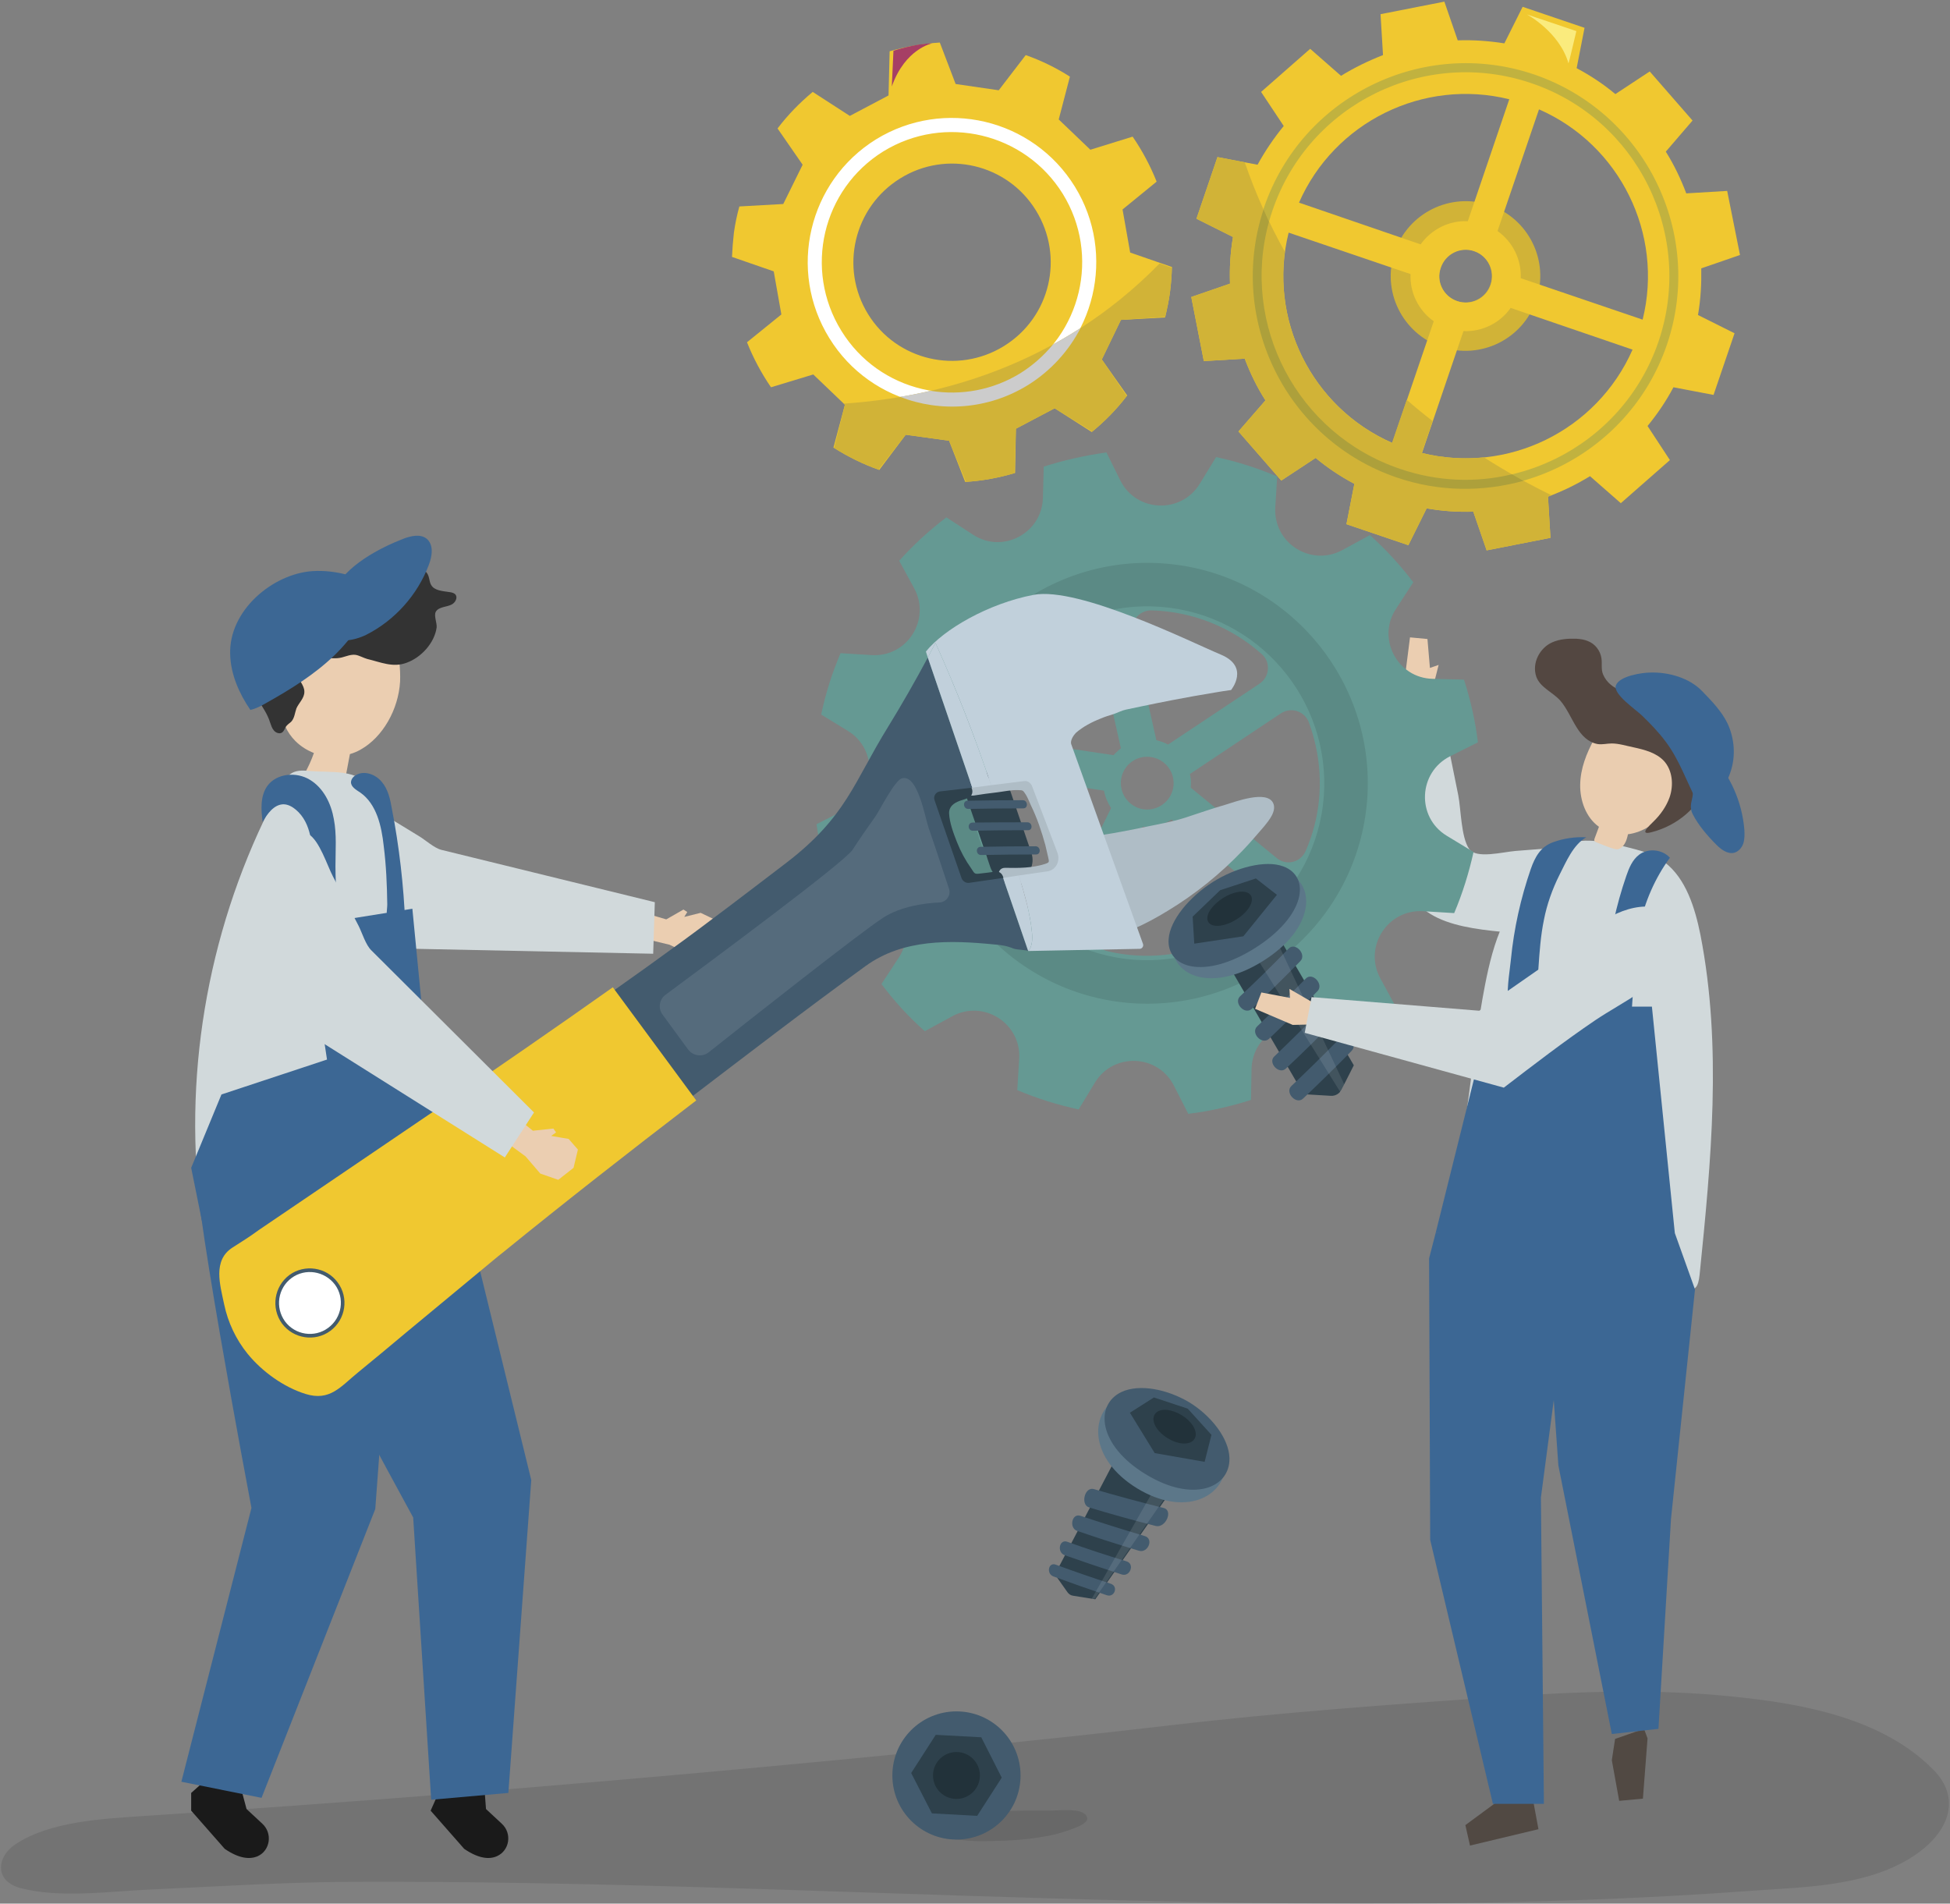 <svg version="1.2" xmlns="http://www.w3.org/2000/svg" viewBox="0 0 715 698" width="715" height="698"><rect x="0" y="0" width="715" height="698" fill="#808080" stroke="none"/><defs><clipPath clipPathUnits="userSpaceOnUse" id="cp1"><path d="m-1096-382h1920v11023h-1920z"/></clipPath></defs><style>.a{opacity:.1}.b{fill:#ebceb1}.c{fill:#d1d9db}.d{fill:#333}.e{fill:#1a1a1a}.f{fill:#3c6794}.g{fill:#514943}.h{fill:#eacdb0}.i{fill:#d1b337}.j{fill:#f0c830}.k{fill:#c1b23f}.l{fill:#ada03b}.m{fill:#faeb7d}.n{fill:#659993}.o{fill:#fff}.p{fill:#ccc}.q{fill:#a63f65}.r{fill:#435b6e}.s{fill:#2e414c}.t{fill:#22323a}.u{opacity:.1;fill:#fff}.v{fill:#5c7789}.w{fill:#afbdc6}.x{fill:#c1d0db}.y{fill:#534741}</style><g clip-path="url(#cp1)"><path class="a" d="m392.6 636.7c12.2-1.3 24.3-2.7 36.5-4.1 40.2-4.7 80.4-7.6 120.6-10.4 28.6-2 57.4-3.1 85.9-0.1 24.6 2.5 54.3 7.6 73.2 26.7 10.7 10.6 6.1 24.1-9.5 33.2-16.5 9.6-37.5 9.9-55.8 11.2-171.8 12.7-342.7-3.9-514.5-3.2-24.4 0.1-49.1 1.7-73.4 2.8-14.7 0.6-33.9 3.4-48.4-0.6-9.2-2.6-8.5-11.4-1.5-16 12.7-8.4 31.9-9.3 46.4-10.3q56.8-3.7 113.6-8.2 113.6-9 226.9-21z"/><path class="b" d="m515.1 248.6l1.9-14.9 6.4 0.6 0.9 10.6 3.2-1.1-3.2 12.6-6.7 0.2z"/><path class="c" d="m514.2 315.4q-0.2-12.9-0.3-25.8-0.2-18-0.4-36l13.3-1.1q3.9 19.5 7.9 39.1c1 5 1 15.4 4 19.7 2.6 3.7 12.2 1.1 17.1 0.7q12.8-1 25.7-2c0.8-0.1 1.7-0.1 2.4 0.4 0.8 0.5 1.1 1.4 1.3 2.3 1.7 7.7 1.2 16.5-4 22.4-6.3 7.3-17.4 7.7-27 6.9-18.7-1.7-39.8-3.8-40-26.6z"/><path class="c" d="m610.3 316.1c7.9 6 11.2 16.8 13.2 26.7 8 40.9 3.9 83.1-0.3 124.5-0.5 4.7-1.6 6.7-6.1 4.7-28.1-12.5-55.7-28.7-86.3-30.6 7.7-26.1 8.5-53.6 13.7-80.2 1.5-7.7 3.4-15.5 6.7-22.6 4.3-9.3 11.2-19.4 18.8-26.3 7.2-6.6 18.6-3.7 27.3-1.5 3.5 0.9 7.2 1.8 10.4 3.6q1.4 0.8 2.6 1.7z"/><path class="b" d="m236.5 334.8l7.8 2.3 6.3-3.6 1.4 0.9-1.1 1.8 6-1.5 4.6 2.2 1.1 6.5-3.3 6-6.7 0.4-7.1-3.4-10.8-2.6z"/><path class="c" d="m239.5 349.7l-86.9-1.8-12.4-6.4c-12.9-9.9-30.2-17.8-30-36.3 0.1-6 4-17.2 11.6-17.2 4.6 0 11.2 5.9 15 8.3q8.4 5.1 16.7 10.2c2.4 1.4 5.6 4.4 8.3 5.1l78.3 19.2z"/><path class="b" d="m146.7 249.9c-0.6 10.3-6.4 20.4-14.4 24.9q-1.9 1.1-4 1.7-1 5.1-1.9 10.1-7.4-1.4-14.8-2.8 2.1-3.7 3.5-7.7c-2.5-1-4.8-2.4-6.8-4.4-1.5-1.5-2.8-3.3-3.7-5.4-1.3-3.2-1.5-7.1-1-10.8 1-8 5.3-15.8 11.5-19 9.6-4.8 20.3 2.5 30.3-0.8 0.8 4.6 1.5 9.4 1.3 14.2z"/><path class="d" d="m94.9 257q-0.7-1.1-1.2-2.2c-4.4-9.1-6.8-19.9-0.3-28.7 6.7-8.9 20.3-12.8 30.8-10.2 5.7 1.5 11.8 3.5 17.4 1.6 1.7-0.5 3.3-1.5 4.3-3 0.9-1.4 1.1-3.1 2-4.5 2.2-3.2 8-2.4 9.2 1.2 0.4 1.1 0.4 2.3 1 3.3 1.2 2.1 4.2 2.2 6.7 2.6 0.8 0.1 1.7 0.3 2.2 0.9 0.9 1.1 0 2.9-1.3 3.6-1.7 1-4.8 0.8-5.9 2.7-0.8 1.4 0.5 4.2 0.3 5.8-0.8 5.7-5.7 11-11 12.9-5 1.9-9.5-0.2-14.5-1.4-1.4-0.4-2.9-1.3-4.3-1.5-1.7-0.2-3.5 0.6-5.1 1-2.1 0.5-4.3 0.2-6.4 0-2.2-0.1-4.4-0.2-6.4 0.6-1.9 0.8-3.6 2.7-3.5 4.9 0.2 2.5 2.8 4.6 2.7 7.1 0 2.3-2 4-2.9 6-0.6 1.7-0.7 3.6-1.9 4.9-0.5 0.5-1.2 0.9-1.7 1.5-0.7 0.8-0.8 1.9-1.7 2.5-0.9 0.6-2.3 0.1-3-0.8-0.7-0.8-1-1.9-1.4-3-0.9-2.9-2.6-5.3-4.1-7.8z"/><path class="c" d="m135.3 289.3c5 12.1 8.9 24.5 11.9 37.2 3.4 14.5 5.4 29.2 7.4 43.9q4.1 29.9 8.3 59.8c-30.2-0.7-60.4 1.7-90.1 7.1-5.1-51.3 5.7-104 30.6-149.5 0.9-1.7 2-3.5 3.7-4.4 2-1.1 4.4-0.9 6.6-0.7 7.1 0.7 18.5-1 21.6 6.6z"/><path class="e" d="m178.2 663.3l5.8 5.4c3.8 3.5 2.9 9.8-1.8 11.9-2.7 1.2-6.6 1-12-2.7l-12.3-14 2-4.5 17.8-2.7z"/><path class="f" d="m166.1 425.5l28.7 117.2-8.4 114.7-28.3 2.5-6.6-103.5c0 0-62.1-113.4-58.5-115.8 3.5-2.5 73.1-15.1 73.1-15.1z"/><path class="e" d="m90.4 663.3l5.8 5.4c3.8 3.5 2.9 9.8-1.7 11.9-2.8 1.2-6.7 1-12.1-2.7l-12.3-14v-6.5l4.6-4.1 13.7 2.5z"/><path class="f" d="m146.5 432.9l-8.9 120.4-41.7 105.9-29.4-5.9 25.7-100.4c0 0-24.1-127-19.9-128.2 4.1-1.3 74.2 8.2 74.2 8.2z"/><path class="f" d="m70.1 428.2l11.1-26.9 38.7-12.8-7.4-49.1 38.7-6.2 6.7 69 9.5 28.3-93.4 17z"/><path class="f" d="m114.6 318c0.1-7.6-0.3-16.2-6.1-21.1-1.3-1.1-2.9-2-4.6-2-3.5 0.1-5.9 3.5-7.6 6.5-0.6-4.5-0.9-9.5 1.7-13.2 3.4-4.7 10.7-5.3 15.6-2.3 5 3 7.8 8.7 8.8 14.4 1.1 5.7 0.6 11.5 0.6 17.3 0 8.5 0.9 16.9 1.8 25.2-3.4-0.2-6.7 0.5-10 0.6-2-7.4-0.2-17.6-0.2-25.4z"/><path class="f" d="m140.7 310.2c-0.8-7.3-2.6-15.4-8.6-19.6-1.5-1-3.5-2.1-3.4-3.9 0.1-1.1 0.9-2 1.8-2.5 3.1-1.8 7.2-0.3 9.5 2.5 2.3 2.7 3.1 6.4 3.7 9.9 2.7 13.9 4.3 28 4.9 42.2 0.1 2.1-5.1 0.9-6 0-1.4-1.6-0.6-5.3-0.6-7.2-0.1-7.2-0.4-14.3-1.3-21.4z"/><path class="g" d="m602.8 633.9l1.3 3.5-1.7 22.1-8.7 0.8-2.7-14.9 1.2-7.8z"/><path class="g" d="m562.1 659.9l2 10.8-25.1 6-1.7-7.5 13.7-10.1z"/><path class="f" d="m526.4 452.1l41.6-4.7 8.2 16.8-11.2 84.9 1.1 112.3h-18.7l-23-96.8-0.4-103.2z"/><path class="f" d="m565.1 448.2h47.6l8.8 24.6-8.8 84.1-4.6 77-17.1 1.9-19.6-98.5z"/><path class="h" d="m596.9 305.9q-0.1 0.7-0.3 1.3c-0.5 1.9-1.7 4-3.6 4.2-0.9 0-1.7-0.3-2.6-0.6q-2.5-0.9-4.9-1.9c-0.4-0.1-0.7-0.3-0.9-0.6-0.1-0.3 0-0.6 0.1-0.9q0.8-2.2 1.6-4.3-0.1 0-0.1 0c-4.7-3.4-6.9-9.6-6.8-15.4 0.1-5.9 2.3-11.5 5.1-16.6 9.1-17.2 30.5-6.9 32.3 10 1.1 11-9 23.4-19.9 24.8z"/><path fill-rule="evenodd" class="i" d="m546.2 75.2c14.3 4.9 22 20.5 17.1 34.8-4.9 14.4-20.4 22-34.8 17.2-14.3-4.9-22-20.5-17.1-34.8 4.9-14.4 20.5-22 34.8-17.2zm-12 35.2c5.1 1.7 10.6-1 12.3-6.1 1.7-5-1-10.5-6-12.3-5.1-1.7-10.6 1-12.3 6.1-1.7 5 1 10.5 6 12.3z"/><path fill-rule="evenodd" class="j" d="m438.7 80.2l7.7-22.6 14.7 2.8c2.8-5.1 6-9.8 9.6-14.2l-8.3-12.5 18-15.8 11.3 9.9c4.9-3 10-5.5 15.4-7.6l-0.9-15 23.4-4.6 4.9 14.2c5.7-0.2 11.4 0.2 17.1 1.1l6.7-13.4 22.7 7.7-2.9 14.8c5.1 2.7 9.9 5.9 14.2 9.5l12.6-8.3 15.7 18-9.8 11.4c3 4.8 5.5 10 7.5 15.3l15-0.9 4.7 23.5-14.2 4.9c0.1 5.6-0.2 11.3-1.2 17.1l13.4 6.7-7.7 22.6-14.7-2.8c-2.7 5.1-5.9 9.8-9.5 14.2l8.2 12.5-18 15.8-11.3-9.9c-4.9 3-10 5.5-15.4 7.5l0.9 15.1-23.4 4.6-4.9-14.2c-5.7 0.2-11.4-0.2-17.1-1.2l-6.7 13.5-22.7-7.7 2.9-14.8c-5.1-2.7-9.9-5.9-14.2-9.5l-12.6 8.3-15.7-18 9.9-11.4c-3.1-4.8-5.6-10-7.6-15.3l-15 0.9-4.6-23.5 14.2-4.9c-0.2-5.6 0.1-11.3 1.1-17.1zm125.6-40.1l-15.2 44.6c5.6 4 8.8 10.5 8.5 17.3l44.7 15.2c7.8-31.4-8.3-64.1-38-77.1zm-42.9 126c31.5 7.8 64.1-8.2 77.2-37.9l-44.7-15.3c-3.9 5.6-10.5 8.8-17.3 8.5zm25.2-61.7c1.7-5.1-1-10.6-6.1-12.3-5-1.7-10.5 1-12.2 6.1-1.8 5 0.9 10.5 6 12.2 5.1 1.8 10.6-0.9 12.3-6zm-36.1 58l15.2-44.6c-5.6-4-8.8-10.5-8.5-17.3l-44.7-15.2c-7.8 31.4 8.3 64.1 38 77.1zm10.4-72.8c4-5.6 10.5-8.8 17.3-8.5l15.2-44.7c-31.5-7.8-64.1 8.3-77.1 37.9z"/><path fill-rule="evenodd" class="k" d="m463.5 76c13.9-40.7 58.3-62.5 99-48.7 40.7 13.9 62.6 58.3 48.7 99.1-13.9 40.7-58.3 62.5-99 48.7-40.7-13.9-62.6-58.3-48.7-99.1zm3.1 1.1c-13.3 39 7.6 81.6 46.7 94.8 39 13.3 81.5-7.6 94.8-46.6 13.3-39-7.6-81.6-46.6-94.8-39.1-13.3-81.6 7.6-94.9 46.6z"/><path class="i" d="m471.1 92.3c-3.9 29.2 11.9 58 39.3 70.1l5.4-15.8q4.7 4.1 9.5 7.8l-4 11.7c7.7 1.9 15.3 2.3 22.8 1.6 8.8 5.6 17.2 10.2 24.8 13.9q-0.6 0.3-1.3 0.5l0.9 15.1-23.4 4.6-4.9-14.2c-5.7 0.2-11.4-0.2-17.1-1.2l-6.7 13.5-22.7-7.7 2.9-14.8c-5.1-2.7-9.9-5.9-14.2-9.5l-12.6 8.3-15.7-18 9.9-11.4c-3.1-4.8-5.6-10-7.6-15.3l-15 0.9-4.6-23.5 14.2-4.9c-0.2-5.6 0.1-11.3 1.1-17.1l-13.4-6.7 7.7-22.6 10 1.9c4.1 11.9 9.1 22.8 14.7 32.8z"/><path class="l" d="m465.3 81.3c-10.5 37.8 10.3 77.8 48 90.6 13.7 4.7 27.9 5.2 41.1 2q2.1 1.2 4.2 2.4c-14.8 4.1-30.9 4.1-46.4-1.2-40.5-13.8-62.3-57.8-48.9-98.3q1 2.2 2 4.5z"/><path class="m" d="m559.9 5.3l18.1 6.1c0 0-2.8 12-2.9 11.8-3.3-11.5-15.2-17.9-15.2-17.9z"/><path fill-rule="evenodd" class="n" d="m310.9 268l-9.8-6c1.6-7.7 4-15.2 7.1-22.5l11.4 0.7c13.1 0.8 21.8-13.1 15.6-24.5l-5.5-10.1c5.3-5.9 11.1-11.2 17.3-15.9l9.7 6.3c10.8 7.2 25.4-0.4 25.7-13.5l0.3-11.4q5.6-1.8 11.4-3.1 5.8-1.3 11.6-2.1l5.1 10.3c5.9 11.7 22.3 12.3 29.1 1.2l6-9.8c7.6 1.6 15.1 4 22.4 7.1l-0.7 11.4c-0.7 13.1 13.1 21.8 24.6 15.6l10.1-5.5c5.9 5.3 11.2 11.1 15.9 17.3l-6.3 9.7c-7.2 10.8 0.4 25.4 13.4 25.7l11.5 0.3q1.8 5.6 3.1 11.4 1.3 5.8 2 11.6l-10.2 5.1c-11.7 5.9-12.4 22.3-1.3 29.1l9.9 6c-1.7 7.6-4 15.1-7.1 22.4l-11.5-0.7c-13-0.7-21.8 13.1-15.6 24.6l5.5 10.1c-5.2 5.9-11 11.2-17.3 15.9l-9.6-6.3c-10.9-7.2-25.4 0.4-25.8 13.4l-0.2 11.5q-5.6 1.8-11.4 3.1-5.8 1.3-11.6 2l-5.2-10.2c-5.8-11.7-22.2-12.4-29-1.3l-6 9.9c-7.7-1.7-15.2-4-22.5-7.1l0.7-11.5c0.8-13-13.1-21.8-24.5-15.6l-10.1 5.5c-5.9-5.2-11.2-11-15.9-17.3l6.3-9.6c7.2-10.9-0.4-25.4-13.5-25.7l-11.4-0.3q-1.8-5.6-3.1-11.4-1.3-5.8-2.1-11.6l10.3-5.2c11.6-5.8 12.3-22.2 1.2-29zm91.3-32.8c-1-4.3-5.8-6.7-9.8-4.6-16 7.9-27.7 22.3-32.5 39l48.4 7.3q0.7-0.8 1.5-1.5 0.6-0.6 1.2-1zm60.4 4.6c-11-9.8-25.3-15.6-40.4-16-4.5-0.1-7.9 4.1-7 8.5l8.8 39.1q2.2 0.5 4.3 1.6l33.5-22.3c3.8-2.5 4.2-8 0.8-10.9zm-51.6 46.6c-0.4 5.3 3.6 10 8.9 10.4 5.3 0.4 10-3.6 10.4-8.9 0.4-5.4-3.6-10-9-10.4-5.3-0.4-9.9 3.6-10.3 8.9zm57.1 28.2c3.6 3 8.9 1.6 10.7-2.7 5.1-11.7 6.6-25.1 3.6-38.6q-1-4.4-2.5-8.5c-1.6-4.1-6.6-5.7-10.3-3.2l-33.3 22.2c0.4 1.6 0.5 3.3 0.3 5zm-62.3 34.1c9.1 2.2 18.9 2.4 28.6 0.2 9.9-2.2 18.7-6.6 26-12.5 3.4-2.8 3.4-8 0-10.7l-30.8-25.2c-3.2 2.1-7 3-10.6 2.6l-17.7 35.8c-2 4 0.2 8.7 4.5 9.8zm-48.3-57.5q0.3 4.8 1.4 9.7c3 13.6 10.2 25.2 19.9 33.7 3.4 3 8.7 1.9 10.7-2.1l17.9-36.2c-1.3-2-2.2-4.2-2.6-6.4l-39.4-6c-4.4-0.6-8.2 2.9-7.9 7.3z"/><g style="opacity:.1"><path fill-rule="evenodd" d="m340.1 281.1c3.3-44.4 42.2-77.8 86.6-74.5 44.5 3.3 77.9 42.2 74.6 86.6-3.4 44.5-42.2 77.9-86.7 74.6-44.4-3.4-77.8-42.2-74.5-86.7zm15.9 1.2c-2.7 35.7 24.2 66.9 59.8 69.6 35.7 2.6 66.9-24.2 69.6-59.9 2.6-35.6-24.2-66.8-59.9-69.5-35.6-2.7-66.8 24.2-69.5 59.8z"/></g><path fill-rule="evenodd" class="j" d="m427.2 116.4l-16.2 0.9-7 14.5 9.3 13.2c-3.8 5-8.2 9.5-13 13.4l-13.6-8.7-14.2 7.5-0.3 16.2c-5.9 1.8-12 2.9-18.3 3.3l-5.9-15.1-15.9-2.2-9.7 12.9c-6-2.1-11.6-4.9-16.8-8.2l4.2-15.7-11.6-11.1-15.5 4.7c-3.5-5.1-6.5-10.7-8.8-16.5l12.6-10.2-2.8-15.8-15.3-5.3q0.2-4.5 0.7-8.9 0.7-5 2-9.6l16.1-0.9 7.1-14.4-9.2-13.3c3.8-5 8.1-9.4 12.9-13.4l13.6 8.8 14.2-7.5 0.4-16.2c5.9-1.7 12-2.8 18.4-3.2l5.8 15.2 15.8 2.3 9.9-12.9c5.7 2 11.2 4.7 16.2 7.9l-4.1 15.7 11.6 11.1 15.5-4.8c3.5 5.1 6.5 10.7 8.8 16.5l-12.5 10.2 2.8 15.8 15.3 5.3q-0.1 4.6-0.7 9.2c-0.4 3.1-1.1 6.3-1.8 9.3zm-47.4-39.3c-10.5-17-32.8-22.2-49.7-11.7-17 10.5-22.3 32.8-11.8 49.8 10.5 17 32.8 22.2 49.8 11.7 17-10.5 22.3-32.7 11.7-49.8z"/><path fill-rule="evenodd" class="o" d="m376.9 141.2c-24.9 15.3-57.5 7.6-72.8-17.2-15.4-24.9-7.7-57.5 17.1-72.9 24.9-15.3 57.5-7.6 72.9 17.3 15.3 24.8 7.6 57.4-17.2 72.8zm12.8-70.1c-13.9-22.4-43.3-29.4-65.8-15.6-22.4 13.9-29.3 43.3-15.4 65.8 13.8 22.4 43.2 29.3 65.7 15.5 22.4-13.9 29.3-43.3 15.5-65.7z"/><path class="i" d="m425.2 96.6l4.3 1.5 0.2-0.2q-0.1 4.6-0.7 9.2c-0.4 3.1-1.1 6.3-1.8 9.3l-0.2-0.2-16 1.1-7 14.5 9 13.2h0.3c-3.8 5-8.2 9.5-13 13.4l0.1-0.2-13.7-8.5-14.2 7.5-0.5 16.1 0.2 0.1c-5.9 1.8-12 2.9-18.3 3.3l0.2-0.2-6.1-14.9-15.9-2.2-9.8 12.6 0.1 0.3c-6-2.1-11.6-4.9-16.8-8.2l0.3-0.1 3.9-15.6-0.5-0.4c34.4-2.3 79.1-13.8 115.9-51.4z"/><path class="p" d="m330 145.5q5.6-0.9 11.3-2.2c11 1.8 22.7-0.2 32.9-6.5 4.6-2.9 8.6-6.5 11.9-10.5q5.1-2.8 10.1-6c-4.3 8.3-10.8 15.6-19.3 20.9-14.6 9-32 10.1-46.9 4.3z"/><path class="q" d="m327 31.7l0.6-13.1c0 0 8.3-2.7 14.2-2.7 0 0-9.9 1.9-14.8 15.8z"/><path class="a" d="m392.1 671c-3.4 1.2-6.9 2.1-10.5 2.6-6.9 1.2-14.1 1.4-21.1 1.5-4.3 0.1-19.9-0.8-22.3-5.2-2.7-5 26.4-5.8 29.1-5.8q8.7-0.3 17.4-0.2c3.2 0 9.6-0.8 12.4 0.8 1 0.5 1.8 1.5 1.5 2.5-0.2 0.8-1.5 1.7-2.9 2.4-1.4 0.6-2.8 1.1-3.6 1.4z"/><circle class="r" cx="350.7" cy="651" r="23.5"/><path class="s" d="m341.7 664.9l-7.6-14.8 9-14 16.7 0.9 7.5 14.8-9 14z"/><circle class="t" cx="350.7" cy="651" r="8.6"/><path class="s" d="m386.8 577.3l24.8-47.3 20.6 12.7-30.6 43.7-8.1-1.3c-0.9-0.1-1.6-0.6-2.1-1.3z"/><path class="r" d="m391.3 565.3q10.6 3.8 21.8 7.2c3.1 1 1.2 5.8-1.8 4.8q-10.8-3.5-21-7.1c-2.8-1.1-1.9-5.9 1-4.9z"/><path class="r" d="m387.1 573.7q9.8 3.6 20.2 7c2.9 1 1.3 5.2-1.5 4.2q-10.1-3.4-19.6-6.9c-2.6-1-1.8-5.3 0.9-4.3z"/><path class="r" d="m401.1 546q12.3 3.6 25.5 6.9c3.8 0.9 0.7 7.6-2.9 6.6q-12.6-3.2-24.4-6.8c-3.2-1-1.6-7.7 1.8-6.7z"/><path class="r" d="m396.2 555.8q11.4 3.8 23.5 7.4c3.5 1 1.2 6.4-2.1 5.4q-11.7-3.5-22.7-7.3c-3-1.1-1.9-6.6 1.3-5.5z"/><path class="u" d="m400.3 586.2l22.9-40.2 3.6 3.7-25.4 36.5z"/><path class="v" d="m416.9 545.7c-17.4-10.7-17.7-27.1-7.1-33.1 7.1-3.9 17.7-2.3 25.7 2.6 8 4.9 14.3 13.6 13.9 21.7-0.4 12.2-15.1 19.4-32.5 8.8z"/><path class="r" d="m420 540.5c-17.4-10.6-18.7-25.4-8.8-30.1 6.6-3.1 16.9-1 24.9 3.8 8 4.9 14.5 13.2 14.7 20.4 0.3 11-13.4 16.6-30.8 5.9z"/><path class="s" d="m423.1 512.4l12.4 4.1 8.7 9.6-2.5 9.9-18.3-3.2-9.1-14.8z"/><path class="t" d="m428.1 527.3c-4.6-2.8-6.4-7.1-4.3-9.2 1.8-1.9 5.9-1.4 9.5 0.8 3.5 2.1 5.8 5.6 5 8-0.9 2.9-5.6 3.3-10.2 0.4z"/><path class="s" d="m478 401.2l-29.1-50 18.3-10.5 29.2 49.9-4.5 8.9c-0.7 1.5-2.3 2.4-3.9 2.3z"/><path class="r" d="m454.7 365.3q9.1-8.5 17.8-17.5c2.4-2.5 6.7 2.1 4.3 4.6q-8.8 9-17.8 17.5c-2.6 2.4-6.8-2.2-4.3-4.6z"/><path class="r" d="m461 376.3q9-8.6 17.8-17.5c2.4-2.5 6.7 2.1 4.3 4.6q-8.8 8.9-17.8 17.5c-2.6 2.4-6.9-2.2-4.3-4.6z"/><path class="r" d="m467.3 387.3q9-8.6 17.8-17.6c2.4-2.5 6.7 2.1 4.2 4.6q-8.7 9-17.8 17.5c-2.5 2.4-6.8-2.2-4.2-4.5z"/><path class="r" d="m473.5 398.2q9.1-8.6 17.8-17.5c2.5-2.5 6.8 2.1 4.3 4.6q-8.7 8.9-17.8 17.5c-2.5 2.4-6.8-2.2-4.3-4.6z"/><path class="u" d="m492.9 397.6l-1.4 2.9-30.4-48.8 7.6-5.5z"/><path class="v" d="m463.2 352.3c-18.5 11.7-33.4 5.9-33.4-5.9 0-7.8 6.9-16.7 15.4-22.1 8.5-5.4 19.6-7.8 26.8-4.5 10.8 4.9 9.8 20.8-8.8 32.5z"/><path class="r" d="m460.2 347.6c-18.5 11.7-32.5 7.4-31.7-3.3 0.5-7 7.7-15.5 16.2-20.9 8.4-5.3 19.3-8.2 25.9-5.7 10.1 3.8 8.1 18.2-10.4 29.9z"/><path class="s" d="m437.3 336.1l10.1-9.7 13.1-4.3 7.7 6-12.3 15.2-18 2.7z"/><path class="t" d="m453.4 337.1c-5 3.1-9.8 3.1-10.6 0.4-0.7-2.3 1.8-5.8 5.6-8.2 3.7-2.4 8-3.1 9.8-1.5 2.1 1.9 0.1 6.2-4.8 9.3z"/><path class="s" d="m373.2 322.9c-4.2 1.4-8.7-0.8-10.1-5l-8.3-24.4c-1.4-4.2 0.8-8.7 5-10.1 4.2-1.4 8.7 0.8 10.1 5l8.3 24.4c1.4 4.2-0.9 8.7-5 10.1z"/><path class="r" d="m359.6 310.5q10.1-0.2 20.1-0.2c1.9 0 2.1 3 0.2 3q-10.1 0-20.2 0.2c-1.9 0-2.1-3-0.1-3z"/><path class="r" d="m356.6 301.6q10.1-0.1 20.1-0.1c1.9 0 2.1 3 0.2 2.9q-10.1 0-20.2 0.2c-1.9 0-2.1-2.9-0.1-3z"/><path class="r" d="m354.8 293.6q10.1-0.2 20.2-0.2c1.9 0 2.1 3 0.2 3q-10.1 0-20.2 0.2c-1.9 0-2.1-3-0.2-3z"/><path class="w" d="m356.5 286q5.6-0.8 11.3-1.4c2.8-0.4 7-1.6 9.7-0.1 2.6 1.4 4 5.4 5.2 7.9q2.5 5.3 4.3 10.9 1.6 5 2.7 10.1c0.5 2.7 1 5.3-1.3 7.1-4.8 4-13.4 3.5-19.3 3.4-3.6-0.1-4.1-5.7-0.6-5.7 5 0.1 9.9 0.1 14.6-1.4 1.8-0.6 1.6-0.7 1.2-2.6q-0.5-2.1-1-4.3-1-3.7-2.3-7.4-1.3-3.7-3-7.2c-0.6-1.3-1.2-2.9-1.9-4-1.1-1.7-1.1-1.5-2.8-1.6-2.4-0.1-5.1 0.5-7.5 0.8q-4.4 0.5-8.8 1.2c-3.5 0.5-4-5.2-0.5-5.7z"/><path class="s" d="m343.4 289.5c2.6-0.8 5.3-1.1 8-1.9q0.6-0.2 1.2-0.4c3.5-1.1 5.7 4.2 2.1 5.5q-1.3 0.5-2.7 0.9c-2.2 0.8-4.1 2.1-4 4.7 0.2 3.5 1.6 7.2 2.9 10.5q2 5.1 5.2 9.6c1.2 1.8 1.1 2.2 3.2 1.9q2.8-0.3 5.6-0.7c1.9-0.3 2.9 1.2 3.1 2.7 0.6 1.1 0.6 2.6-0.8 3.5-4.2 2.8-9.8 5.5-14.5 1.8-2.3-1.9-3.3-5.3-4.4-8q-2.1-4.8-4.2-9.6c-2-4.6-6.4-11.2-5.1-16.3 0.6-2.3 2.2-3.6 4.4-4.2z"/><path class="w" d="m396.6 307.1c7.8-0.8 15.3-2.2 22.9-3.8 5.1-1.1 10.1-1.9 15.1-3.5 4.9-1.6 9.7-3.3 14.6-4.7 3.7-1.1 15.2-5.5 17.6-0.7 1.4 2.9-1.5 6.4-3.2 8.5-2.6 3-5.2 6.1-8 9-8.1 8.5-17.4 16-27.5 22.1-8 4.9-16.6 9-25.7 10.9q-1.6 0.4-3.2 0.6c-0.4 0.1-0.9 0.2-1.3 0-0.6-0.3-0.9-1-1.1-1.6-3.2-10.3-5.8-20.7-7.8-31.2-0.2-1.4-0.5-2.9 0.2-4.1 1-1.9 5.5-1.3 7.4-1.5z"/><path class="r" d="m344.6 290.2c-1.5 0.2-2.5 1.8-1.9 3.3l9.8 28.3c0.4 1.3 1.7 2.1 2.9 1.9l12.4-1.8 9.2 26.8c-0.3-0.4-4.1-0.4-5.4-0.9-2.4-1-4.4-1.3-7-1.5-16.2-1.6-33.4-2.1-47.2 7.9-22.2 16.1-44 32.9-65.8 49.5-22.2 16.9-44.1 34-65.7 51.6q-0.6 0.6-1.3 1.1c-10.6 8.7-21.2 17.6-31.8 26.4q-8.3 6.8-16.6 13.7c-5.9 4.8-9.6 9.9-18 7.3-7.5-2.3-15-7.6-19.9-13.7-4.1-5-6.8-10.8-8.1-17.1-1.4-6.7-4-15.1 2.9-19.5 3.1-2 6.1-3.9 9-6.1 44.8-30.4 90.4-60.8 134.6-92.5q4.7-3.4 9.4-6.8c11.6-8.3 30.9-23.1 42.3-31.8 22-16.9 24.6-29.4 37.3-49.9 5.1-8.3 9.9-16.7 14.5-25.3l16.3 47.7z"/><path class="x" d="m379 218.1c16.7-3.1 57.8 17.4 68.6 21.9 10.8 4.5 3.8 13 3.8 13q-2.9 0.4-5.8 0.9-7.9 1.3-15.7 2.8-5.7 1.1-11.4 2.3-2.8 0.6-5.7 1.2c-1.5 0.3-2.9 1.1-4.4 1.6-1.6 0.5-3.3 1-4.9 1.7-3.1 1.2-6.5 3-9 5.2-0.8 0.8-2.2 2.8-1.7 4.2 0 0.1 26.3 73.2 26.3 73.2 0.3 0.8-0.3 1.8-1.2 1.8l-40.9 0.8c0 0 1.9-1.4 1.4-6.6-0.3-3.5-1-7-1.8-10.4-0.9-3.6-1.9-7.1-3-10.7l10.4-1.5c3.1-0.4 4.9-3.7 3.7-6.9l-9.3-24.4c-0.5-1.2-1.7-2-2.9-1.8l-12.1 1.5c-5.9-17.7-12.7-35.1-20.4-52.2q-1.4 2.7-2.8 5.4l-0.7-2.2c6.5-8.1 22.8-17.6 39.5-20.8z"/><path class="x" d="m373.6 321c1.1 3.6 2.1 7.1 3 10.7 0.8 3.4 1.5 6.9 1.8 10.4 0.5 5.2-1.4 6.6-1.4 6.6l-9.2-26.8z"/><path class="x" d="m363.4 287.9l-6.9 0.9-16.3-47.7q1.4-2.7 2.8-5.4c7.7 17.1 14.5 34.5 20.4 52.2z"/><path class="j" d="m255.3 403.5q-0.6 0.5-1.2 0.9c-23.5 18-46.9 36.3-69.9 55q-0.7 0.6-1.4 1.1c-11.3 9.3-22.6 18.8-33.9 28.1q-8.8 7.4-17.6 14.6c-6.4 5.2-10.3 10.7-19.3 7.9-8-2.5-15.9-8.2-21.2-14.7-4.3-5.3-7.2-11.5-8.6-18.1-1.5-7.2-4.3-16.2 3.1-20.9 3.3-2.1 6.5-4.1 9.6-6.4 42.5-28.9 87.6-59.1 129.8-89z"/><path class="o" d="m122.2 485.4c-4.3 4.9-11.9 5.4-16.8 1-4.9-4.4-5.4-11.9-1-16.8 4.4-5 11.9-5.4 16.8-1 5 4.4 5.4 11.9 1 16.8z"/><path class="u" d="m252.3 384.8l-9.3-12.7c-1.8-2.3-1.3-5.7 1.1-7.4 15.1-11.2 65.4-48.4 68.5-53.1 2.7-4.2 5.6-8.3 8.5-12.4 1.6-2.4 7-13.1 9.6-13.8 5.8-1.7 8.5 14.4 9.8 18.2 2.6 7.4 5 14.9 7.5 22.4 0.7 2.3-1 4.7-3.4 4.9-5.4 0.2-14.3 1.4-20.8 5.6-8.5 5.5-50.3 38.5-63.9 49.3-2.4 1.9-5.8 1.4-7.6-1z"/><path fill-rule="evenodd" class="r" d="m106.1 467.5c5.6-4.1 13.6-2.9 17.7 2.7 4.2 5.6 3 13.6-2.7 17.8-5.6 4.1-13.5 2.9-17.7-2.7-4.1-5.7-2.9-13.6 2.7-17.8zm0.8 1.1c-5 3.7-6.1 10.8-2.4 15.9 3.7 5 10.8 6.1 15.8 2.4 5.1-3.7 6.2-10.9 2.5-15.9-3.8-5-10.9-6.1-15.9-2.4z"/><path class="b" d="m188.8 409.3l6.6 5.3 7.5-0.8 1 1.4-1.8 1.3 6.4 1.1 3.4 3.9-1.6 6.7-5.6 4.4-6.6-2.3-5.4-6.3-9.4-6.9z"/><path class="c" d="m185.1 424.4l-76.8-48.3-7.6-12.5c-6.2-15.8-17.4-32.2-7.3-48.6 3.3-5.4 12.9-13.2 19.7-9.2 4.1 2.5 6.8 11.4 9 15.6q4.7 9 9.4 18.1c1.3 2.6 2.6 7 4.7 9l59.6 59.4z"/><path class="f" d="m114.7 209.4c8-0.5 17.7 1.9 23.9 6.7-2.8 7.8-8.8 17.3-16.1 24.3-7.3 7-15.9 12.3-24.6 17.2-1.9 1.1-3.9 2.2-6.1 2.7-4.1-6-7.2-13-7.4-20.3-0.6-16.2 15.7-29.7 30.3-30.6z"/><path class="f" d="m148 197.5c2.7-1 6.1-1.8 8.4 0 2.7 2.2 2.1 6.4 0.8 9.7-4.1 10.9-12.4 20.2-22.8 25.5-4.6 2.3-13.1 4.2-15.1-2.5-1.1-3.5 1.5-10.3 3.1-13.6 4.4-9.2 16.6-15.6 25.6-19.1z"/><path class="f" d="m614.1 452.1h-87.7l20.6-82.7h6.4q0-0.2-0.1-0.3c-1.2-5.1 0.2-12.2 0.7-17.3 1.1-11.3 3.6-22.5 7.3-33.2 1.5-4.3 3.6-8.2 8.2-9.8 3.8-1.4 8-2 12.1-1.8-4.8 2.8-7.3 8.9-9.8 13.8-2.6 5.2-4.6 10.8-5.7 16.5-1.2 5.8-1.6 11.7-2 17.5q-0.5 7.3-0.9 14.5l24.8-0.1c-0.4-4.7 0.6-10.5 1-14.8 1.2-11.3 3.6-22.5 7.3-33.2 1-2.9 2.2-5.9 4.7-7.8 3.3-2.5 8.5-2 11.3 1.1-5.5 7.5-9.3 16.3-11.2 25.4-1.2 5.8-1.5 11.6-1.9 17.5q-0.4 5.9-0.8 11.7h7.3z"/><path class="b" d="m474 375.8l-13.8-5.9 2.3-6 10.5 2-0.2-3.3 11.2 6.5-1.6 6.5z"/><path class="c" d="m614.5 350.6c-6.6 11.2-19.2 16.5-29.6 23.5-11.5 7.8-22.4 16.2-33.5 24.7l-73-20.1 2.5-13.1 61.5 5q13-9.1 26-18.1c7.6-5.2 14.4-12.2 22.5-16.6 5.1-2.7 11.1-4.3 16.8-3.1q2.1 0.5 3.7 1.4c5.8 3.1 6.8 10.1 3.1 16.4z"/><path class="y" d="m578.1 266.7c-2-3.2-3.6-7-5.9-9.7-2.8-3.2-7.5-4.9-8.9-8.9-1.7-5 1.3-10.6 5.9-12.6 2.7-1.2 5.8-1.4 8.8-1.3 1.5 0.1 3 0.3 4.3 0.9 2.6 1 4.5 3.5 4.9 6.3 0.3 2-0.2 4.1 0.6 5.9 2.6 6.1 9.9 7 15.4 8.4 5.7 1.5 11 1.7 15.9 5.4 7.5 5.8 10.2 16.8 7.1 25.8-3 9-11.2 15.8-20.5 18.2-5.1 1.4-0.8-2.5 0.5-3.8 2.6-2.5 4.8-5.6 6-9 1.5-4.4 1.1-9.8-2.1-13.3-2.8-3-7.1-4.1-11.2-5-2.5-0.5-5.3-1.4-7.9-1.4-1.9 0-3.4 0.5-5.3 0.2-3.5-0.7-5.8-3.2-7.6-6.1z"/><path class="f" d="m620.7 298.6c-1-1.9-0.8-3.6-0.3-5.6 0.6-2.3 0.4-4.8-0.6-7-0.8-1.8-4.1-4-3.2-5.7 1.1-2.2 2.9-5.9 5.6-6.2 2-0.2 3.7 1.2 5.1 2.6 7.1 7.4 11.5 17.4 12.3 27.6 0.1 1.7 0.1 3.4-0.4 5-0.5 1.5-1.8 3-3.4 3.4-2.4 0.5-4.7-1.2-6.4-2.9-3.2-3.2-6.6-7.1-8.7-11.2z"/><path class="f" d="m592.5 251.3c1.3-3.5 9.7-4.7 12.7-4.7 6.7-0.2 14.3 2 18.9 6.8 3.5 3.6 7.1 7.3 9.3 11.8 2.6 5.5 3.1 12.1 1.1 17.9-1.1 3.4-3 6.5-5.5 9.1-2.4 2.5-4.9 5.3-6.9 1.4-3.8-7.3-6.3-14.9-11.3-21.6-2.6-3.5-5.6-6.6-8.7-9.6-2.1-2.1-10.8-7.9-9.6-11.1z"/></g></svg>